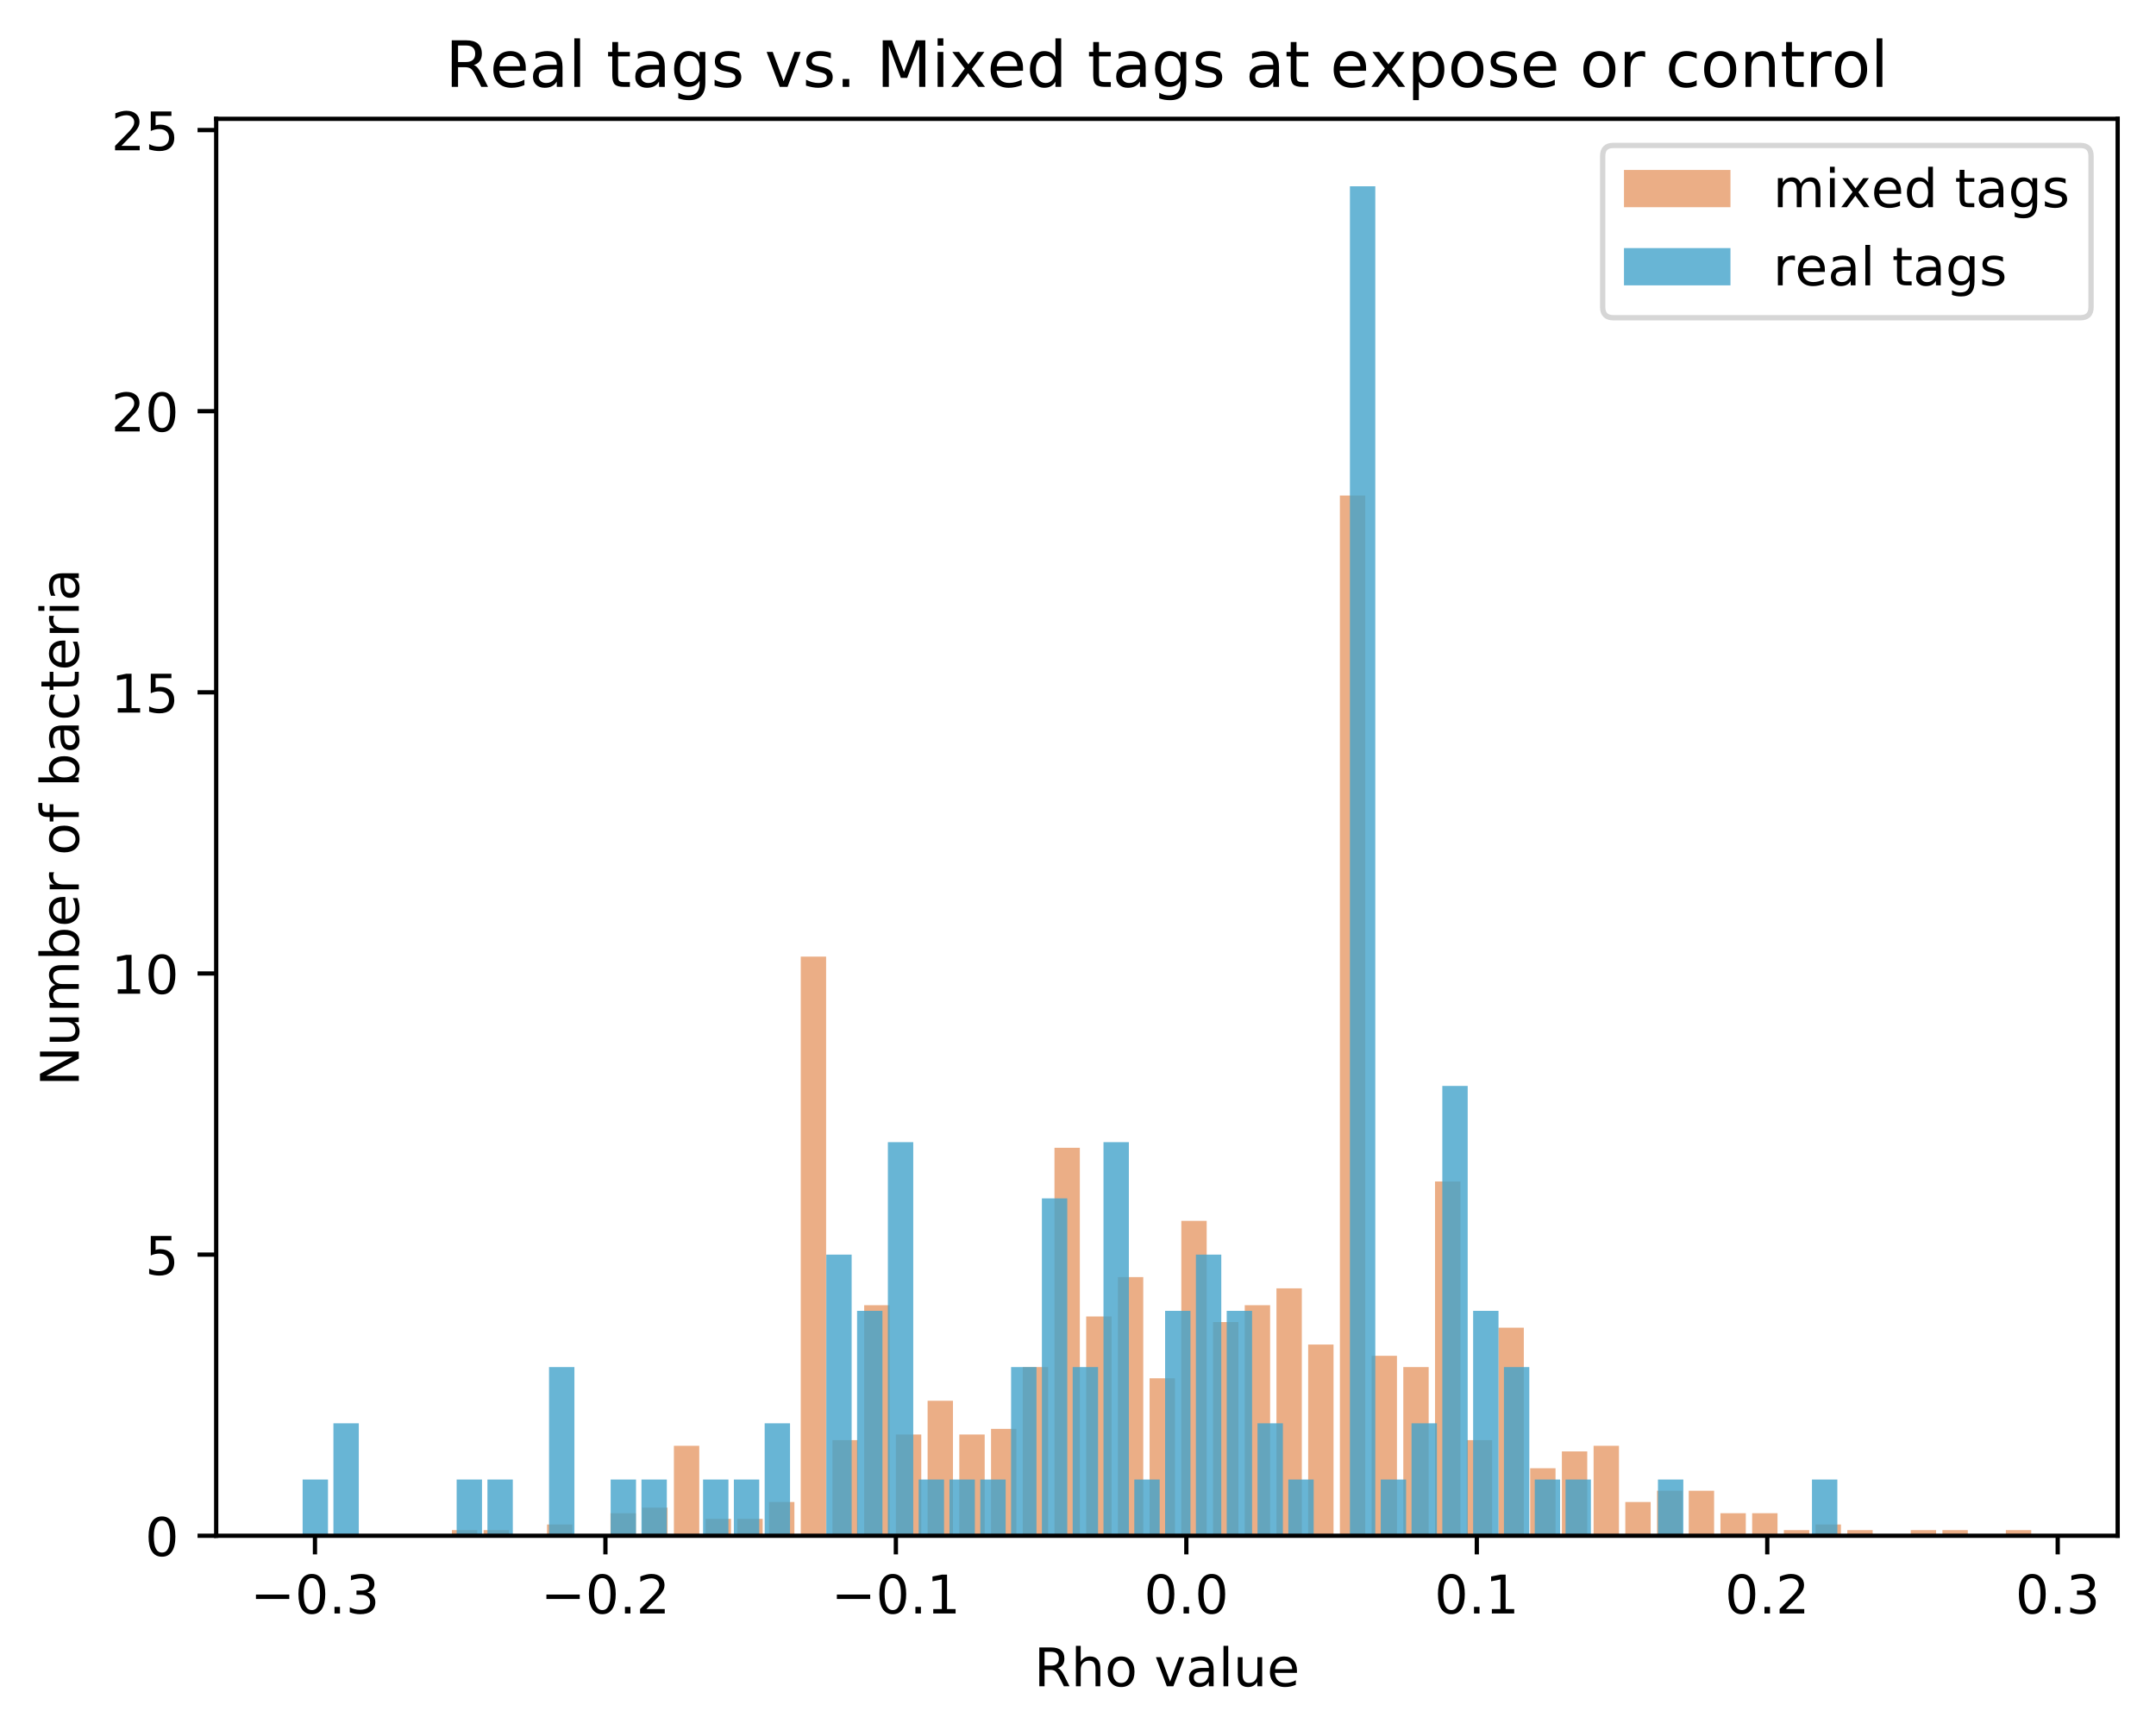 <?xml version="1.0" encoding="utf-8" standalone="no"?>
<!DOCTYPE svg PUBLIC "-//W3C//DTD SVG 1.1//EN"
  "http://www.w3.org/Graphics/SVG/1.1/DTD/svg11.dtd">
<!-- Created with matplotlib (https://matplotlib.org/) -->
<svg height="325.986pt" version="1.1" viewBox="0 0 404.923 325.986" width="404.923pt" xmlns="http://www.w3.org/2000/svg" xmlns:xlink="http://www.w3.org/1999/xlink">
 <defs>
  <style type="text/css">
*{stroke-linecap:butt;stroke-linejoin:round;}
  </style>
 </defs>
 <g id="figure_1">
  <g id="patch_1">
   <path d="M 0 325.986 
L 404.923 325.986 
L 404.923 0 
L 0 0 
z
" style="fill:#ffffff;"/>
  </g>
  <g id="axes_1">
   <g id="patch_2">
    <path d="M 40.603 288.43 
L 397.723 288.43 
L 397.723 22.318 
L 40.603 22.318 
z
" style="fill:#ffffff;"/>
   </g>
   <g id="patch_3">
    <path clip-path="url(#p200836fd31)" d="M 84.873 288.43 
L 89.638 288.43 
L 89.638 287.374 
L 84.873 287.374 
z
" style="fill:#d95f0e;opacity:0.5;"/>
   </g>
   <g id="patch_4">
    <path clip-path="url(#p200836fd31)" d="M 90.829 288.43 
L 95.594 288.43 
L 95.594 287.374 
L 90.829 287.374 
z
" style="fill:#d95f0e;opacity:0.5;"/>
   </g>
   <g id="patch_5">
    <path clip-path="url(#p200836fd31)" d="M 96.785 288.43 
L 101.55 288.43 
L 101.55 288.43 
L 96.785 288.43 
z
" style="fill:#d95f0e;opacity:0.5;"/>
   </g>
   <g id="patch_6">
    <path clip-path="url(#p200836fd31)" d="M 102.741 288.43 
L 107.506 288.43 
L 107.506 286.318 
L 102.741 286.318 
z
" style="fill:#d95f0e;opacity:0.5;"/>
   </g>
   <g id="patch_7">
    <path clip-path="url(#p200836fd31)" d="M 108.698 288.43 
L 113.462 288.43 
L 113.462 288.43 
L 108.698 288.43 
z
" style="fill:#d95f0e;opacity:0.5;"/>
   </g>
   <g id="patch_8">
    <path clip-path="url(#p200836fd31)" d="M 114.654 288.43 
L 119.419 288.43 
L 119.419 284.206 
L 114.654 284.206 
z
" style="fill:#d95f0e;opacity:0.5;"/>
   </g>
   <g id="patch_9">
    <path clip-path="url(#p200836fd31)" d="M 120.61 288.43 
L 125.375 288.43 
L 125.375 283.15 
L 120.61 283.15 
z
" style="fill:#d95f0e;opacity:0.5;"/>
   </g>
   <g id="patch_10">
    <path clip-path="url(#p200836fd31)" d="M 126.566 288.43 
L 131.331 288.43 
L 131.331 271.534 
L 126.566 271.534 
z
" style="fill:#d95f0e;opacity:0.5;"/>
   </g>
   <g id="patch_11">
    <path clip-path="url(#p200836fd31)" d="M 132.522 288.43 
L 137.287 288.43 
L 137.287 285.262 
L 132.522 285.262 
z
" style="fill:#d95f0e;opacity:0.5;"/>
   </g>
   <g id="patch_12">
    <path clip-path="url(#p200836fd31)" d="M 138.478 288.43 
L 143.243 288.43 
L 143.243 285.262 
L 138.478 285.262 
z
" style="fill:#d95f0e;opacity:0.5;"/>
   </g>
   <g id="patch_13">
    <path clip-path="url(#p200836fd31)" d="M 144.435 288.43 
L 149.2 288.43 
L 149.2 282.094 
L 144.435 282.094 
z
" style="fill:#d95f0e;opacity:0.5;"/>
   </g>
   <g id="patch_14">
    <path clip-path="url(#p200836fd31)" d="M 150.391 288.43 
L 155.156 288.43 
L 155.156 179.662 
L 150.391 179.662 
z
" style="fill:#d95f0e;opacity:0.5;"/>
   </g>
   <g id="patch_15">
    <path clip-path="url(#p200836fd31)" d="M 156.347 288.43 
L 161.112 288.43 
L 161.112 270.478 
L 156.347 270.478 
z
" style="fill:#d95f0e;opacity:0.5;"/>
   </g>
   <g id="patch_16">
    <path clip-path="url(#p200836fd31)" d="M 162.303 288.43 
L 167.068 288.43 
L 167.068 245.134 
L 162.303 245.134 
z
" style="fill:#d95f0e;opacity:0.5;"/>
   </g>
   <g id="patch_17">
    <path clip-path="url(#p200836fd31)" d="M 168.259 288.43 
L 173.024 288.43 
L 173.024 269.422 
L 168.259 269.422 
z
" style="fill:#d95f0e;opacity:0.5;"/>
   </g>
   <g id="patch_18">
    <path clip-path="url(#p200836fd31)" d="M 174.215 288.43 
L 178.98 288.43 
L 178.98 263.086 
L 174.215 263.086 
z
" style="fill:#d95f0e;opacity:0.5;"/>
   </g>
   <g id="patch_19">
    <path clip-path="url(#p200836fd31)" d="M 180.172 288.43 
L 184.937 288.43 
L 184.937 269.422 
L 180.172 269.422 
z
" style="fill:#d95f0e;opacity:0.5;"/>
   </g>
   <g id="patch_20">
    <path clip-path="url(#p200836fd31)" d="M 186.128 288.43 
L 190.893 288.43 
L 190.893 268.366 
L 186.128 268.366 
z
" style="fill:#d95f0e;opacity:0.5;"/>
   </g>
   <g id="patch_21">
    <path clip-path="url(#p200836fd31)" d="M 192.084 288.43 
L 196.849 288.43 
L 196.849 256.75 
L 192.084 256.75 
z
" style="fill:#d95f0e;opacity:0.5;"/>
   </g>
   <g id="patch_22">
    <path clip-path="url(#p200836fd31)" d="M 198.04 288.43 
L 202.805 288.43 
L 202.805 215.566 
L 198.04 215.566 
z
" style="fill:#d95f0e;opacity:0.5;"/>
   </g>
   <g id="patch_23">
    <path clip-path="url(#p200836fd31)" d="M 203.996 288.43 
L 208.761 288.43 
L 208.761 247.246 
L 203.996 247.246 
z
" style="fill:#d95f0e;opacity:0.5;"/>
   </g>
   <g id="patch_24">
    <path clip-path="url(#p200836fd31)" d="M 209.953 288.43 
L 214.717 288.43 
L 214.717 239.854 
L 209.953 239.854 
z
" style="fill:#d95f0e;opacity:0.5;"/>
   </g>
   <g id="patch_25">
    <path clip-path="url(#p200836fd31)" d="M 215.909 288.43 
L 220.674 288.43 
L 220.674 258.862 
L 215.909 258.862 
z
" style="fill:#d95f0e;opacity:0.5;"/>
   </g>
   <g id="patch_26">
    <path clip-path="url(#p200836fd31)" d="M 221.865 288.43 
L 226.63 288.43 
L 226.63 229.294 
L 221.865 229.294 
z
" style="fill:#d95f0e;opacity:0.5;"/>
   </g>
   <g id="patch_27">
    <path clip-path="url(#p200836fd31)" d="M 227.821 288.43 
L 232.586 288.43 
L 232.586 248.302 
L 227.821 248.302 
z
" style="fill:#d95f0e;opacity:0.5;"/>
   </g>
   <g id="patch_28">
    <path clip-path="url(#p200836fd31)" d="M 233.777 288.43 
L 238.542 288.43 
L 238.542 245.134 
L 233.777 245.134 
z
" style="fill:#d95f0e;opacity:0.5;"/>
   </g>
   <g id="patch_29">
    <path clip-path="url(#p200836fd31)" d="M 239.733 288.43 
L 244.498 288.43 
L 244.498 241.966 
L 239.733 241.966 
z
" style="fill:#d95f0e;opacity:0.5;"/>
   </g>
   <g id="patch_30">
    <path clip-path="url(#p200836fd31)" d="M 245.69 288.43 
L 250.455 288.43 
L 250.455 252.526 
L 245.69 252.526 
z
" style="fill:#d95f0e;opacity:0.5;"/>
   </g>
   <g id="patch_31">
    <path clip-path="url(#p200836fd31)" d="M 251.646 288.43 
L 256.411 288.43 
L 256.411 93.07 
L 251.646 93.07 
z
" style="fill:#d95f0e;opacity:0.5;"/>
   </g>
   <g id="patch_32">
    <path clip-path="url(#p200836fd31)" d="M 257.602 288.43 
L 262.367 288.43 
L 262.367 254.638 
L 257.602 254.638 
z
" style="fill:#d95f0e;opacity:0.5;"/>
   </g>
   <g id="patch_33">
    <path clip-path="url(#p200836fd31)" d="M 263.558 288.43 
L 268.323 288.43 
L 268.323 256.75 
L 263.558 256.75 
z
" style="fill:#d95f0e;opacity:0.5;"/>
   </g>
   <g id="patch_34">
    <path clip-path="url(#p200836fd31)" d="M 269.514 288.43 
L 274.279 288.43 
L 274.279 221.902 
L 269.514 221.902 
z
" style="fill:#d95f0e;opacity:0.5;"/>
   </g>
   <g id="patch_35">
    <path clip-path="url(#p200836fd31)" d="M 275.47 288.43 
L 280.235 288.43 
L 280.235 270.478 
L 275.47 270.478 
z
" style="fill:#d95f0e;opacity:0.5;"/>
   </g>
   <g id="patch_36">
    <path clip-path="url(#p200836fd31)" d="M 281.427 288.43 
L 286.192 288.43 
L 286.192 249.358 
L 281.427 249.358 
z
" style="fill:#d95f0e;opacity:0.5;"/>
   </g>
   <g id="patch_37">
    <path clip-path="url(#p200836fd31)" d="M 287.383 288.43 
L 292.148 288.43 
L 292.148 275.758 
L 287.383 275.758 
z
" style="fill:#d95f0e;opacity:0.5;"/>
   </g>
   <g id="patch_38">
    <path clip-path="url(#p200836fd31)" d="M 293.339 288.43 
L 298.104 288.43 
L 298.104 272.59 
L 293.339 272.59 
z
" style="fill:#d95f0e;opacity:0.5;"/>
   </g>
   <g id="patch_39">
    <path clip-path="url(#p200836fd31)" d="M 299.295 288.43 
L 304.06 288.43 
L 304.06 271.534 
L 299.295 271.534 
z
" style="fill:#d95f0e;opacity:0.5;"/>
   </g>
   <g id="patch_40">
    <path clip-path="url(#p200836fd31)" d="M 305.251 288.43 
L 310.016 288.43 
L 310.016 282.094 
L 305.251 282.094 
z
" style="fill:#d95f0e;opacity:0.5;"/>
   </g>
   <g id="patch_41">
    <path clip-path="url(#p200836fd31)" d="M 311.208 288.43 
L 315.972 288.43 
L 315.972 279.982 
L 311.208 279.982 
z
" style="fill:#d95f0e;opacity:0.5;"/>
   </g>
   <g id="patch_42">
    <path clip-path="url(#p200836fd31)" d="M 317.164 288.43 
L 321.929 288.43 
L 321.929 279.982 
L 317.164 279.982 
z
" style="fill:#d95f0e;opacity:0.5;"/>
   </g>
   <g id="patch_43">
    <path clip-path="url(#p200836fd31)" d="M 323.12 288.43 
L 327.885 288.43 
L 327.885 284.206 
L 323.12 284.206 
z
" style="fill:#d95f0e;opacity:0.5;"/>
   </g>
   <g id="patch_44">
    <path clip-path="url(#p200836fd31)" d="M 329.076 288.43 
L 333.841 288.43 
L 333.841 284.206 
L 329.076 284.206 
z
" style="fill:#d95f0e;opacity:0.5;"/>
   </g>
   <g id="patch_45">
    <path clip-path="url(#p200836fd31)" d="M 335.032 288.43 
L 339.797 288.43 
L 339.797 287.374 
L 335.032 287.374 
z
" style="fill:#d95f0e;opacity:0.5;"/>
   </g>
   <g id="patch_46">
    <path clip-path="url(#p200836fd31)" d="M 340.988 288.43 
L 345.753 288.43 
L 345.753 286.318 
L 340.988 286.318 
z
" style="fill:#d95f0e;opacity:0.5;"/>
   </g>
   <g id="patch_47">
    <path clip-path="url(#p200836fd31)" d="M 346.945 288.43 
L 351.71 288.43 
L 351.71 287.374 
L 346.945 287.374 
z
" style="fill:#d95f0e;opacity:0.5;"/>
   </g>
   <g id="patch_48">
    <path clip-path="url(#p200836fd31)" d="M 352.901 288.43 
L 357.666 288.43 
L 357.666 288.43 
L 352.901 288.43 
z
" style="fill:#d95f0e;opacity:0.5;"/>
   </g>
   <g id="patch_49">
    <path clip-path="url(#p200836fd31)" d="M 358.857 288.43 
L 363.622 288.43 
L 363.622 287.374 
L 358.857 287.374 
z
" style="fill:#d95f0e;opacity:0.5;"/>
   </g>
   <g id="patch_50">
    <path clip-path="url(#p200836fd31)" d="M 364.813 288.43 
L 369.578 288.43 
L 369.578 287.374 
L 364.813 287.374 
z
" style="fill:#d95f0e;opacity:0.5;"/>
   </g>
   <g id="patch_51">
    <path clip-path="url(#p200836fd31)" d="M 370.769 288.43 
L 375.534 288.43 
L 375.534 288.43 
L 370.769 288.43 
z
" style="fill:#d95f0e;opacity:0.5;"/>
   </g>
   <g id="patch_52">
    <path clip-path="url(#p200836fd31)" d="M 376.725 288.43 
L 381.49 288.43 
L 381.49 287.374 
L 376.725 287.374 
z
" style="fill:#d95f0e;opacity:0.5;"/>
   </g>
   <g id="patch_53">
    <path clip-path="url(#p200836fd31)" d="M 56.836 288.43 
L 61.601 288.43 
L 61.601 277.87 
L 56.836 277.87 
z
" style="fill:#43a2ca;opacity:0.8;"/>
   </g>
   <g id="patch_54">
    <path clip-path="url(#p200836fd31)" d="M 62.621 288.43 
L 67.386 288.43 
L 67.386 267.31 
L 62.621 267.31 
z
" style="fill:#43a2ca;opacity:0.8;"/>
   </g>
   <g id="patch_55">
    <path clip-path="url(#p200836fd31)" d="M 68.406 288.43 
L 73.171 288.43 
L 73.171 288.43 
L 68.406 288.43 
z
" style="fill:#43a2ca;opacity:0.8;"/>
   </g>
   <g id="patch_56">
    <path clip-path="url(#p200836fd31)" d="M 74.191 288.43 
L 78.956 288.43 
L 78.956 288.43 
L 74.191 288.43 
z
" style="fill:#43a2ca;opacity:0.8;"/>
   </g>
   <g id="patch_57">
    <path clip-path="url(#p200836fd31)" d="M 79.977 288.43 
L 84.741 288.43 
L 84.741 288.43 
L 79.977 288.43 
z
" style="fill:#43a2ca;opacity:0.8;"/>
   </g>
   <g id="patch_58">
    <path clip-path="url(#p200836fd31)" d="M 85.762 288.43 
L 90.527 288.43 
L 90.527 277.87 
L 85.762 277.87 
z
" style="fill:#43a2ca;opacity:0.8;"/>
   </g>
   <g id="patch_59">
    <path clip-path="url(#p200836fd31)" d="M 91.547 288.43 
L 96.312 288.43 
L 96.312 277.87 
L 91.547 277.87 
z
" style="fill:#43a2ca;opacity:0.8;"/>
   </g>
   <g id="patch_60">
    <path clip-path="url(#p200836fd31)" d="M 97.332 288.43 
L 102.097 288.43 
L 102.097 288.43 
L 97.332 288.43 
z
" style="fill:#43a2ca;opacity:0.8;"/>
   </g>
   <g id="patch_61">
    <path clip-path="url(#p200836fd31)" d="M 103.117 288.43 
L 107.882 288.43 
L 107.882 256.75 
L 103.117 256.75 
z
" style="fill:#43a2ca;opacity:0.8;"/>
   </g>
   <g id="patch_62">
    <path clip-path="url(#p200836fd31)" d="M 108.902 288.43 
L 113.667 288.43 
L 113.667 288.43 
L 108.902 288.43 
z
" style="fill:#43a2ca;opacity:0.8;"/>
   </g>
   <g id="patch_63">
    <path clip-path="url(#p200836fd31)" d="M 114.688 288.43 
L 119.452 288.43 
L 119.452 277.87 
L 114.688 277.87 
z
" style="fill:#43a2ca;opacity:0.8;"/>
   </g>
   <g id="patch_64">
    <path clip-path="url(#p200836fd31)" d="M 120.473 288.43 
L 125.238 288.43 
L 125.238 277.87 
L 120.473 277.87 
z
" style="fill:#43a2ca;opacity:0.8;"/>
   </g>
   <g id="patch_65">
    <path clip-path="url(#p200836fd31)" d="M 126.258 288.43 
L 131.023 288.43 
L 131.023 288.43 
L 126.258 288.43 
z
" style="fill:#43a2ca;opacity:0.8;"/>
   </g>
   <g id="patch_66">
    <path clip-path="url(#p200836fd31)" d="M 132.043 288.43 
L 136.808 288.43 
L 136.808 277.87 
L 132.043 277.87 
z
" style="fill:#43a2ca;opacity:0.8;"/>
   </g>
   <g id="patch_67">
    <path clip-path="url(#p200836fd31)" d="M 137.828 288.43 
L 142.593 288.43 
L 142.593 277.87 
L 137.828 277.87 
z
" style="fill:#43a2ca;opacity:0.8;"/>
   </g>
   <g id="patch_68">
    <path clip-path="url(#p200836fd31)" d="M 143.613 288.43 
L 148.378 288.43 
L 148.378 267.31 
L 143.613 267.31 
z
" style="fill:#43a2ca;opacity:0.8;"/>
   </g>
   <g id="patch_69">
    <path clip-path="url(#p200836fd31)" d="M 149.399 288.43 
L 154.164 288.43 
L 154.164 288.43 
L 149.399 288.43 
z
" style="fill:#43a2ca;opacity:0.8;"/>
   </g>
   <g id="patch_70">
    <path clip-path="url(#p200836fd31)" d="M 155.184 288.43 
L 159.949 288.43 
L 159.949 235.63 
L 155.184 235.63 
z
" style="fill:#43a2ca;opacity:0.8;"/>
   </g>
   <g id="patch_71">
    <path clip-path="url(#p200836fd31)" d="M 160.969 288.43 
L 165.734 288.43 
L 165.734 246.19 
L 160.969 246.19 
z
" style="fill:#43a2ca;opacity:0.8;"/>
   </g>
   <g id="patch_72">
    <path clip-path="url(#p200836fd31)" d="M 166.754 288.43 
L 171.519 288.43 
L 171.519 214.51 
L 166.754 214.51 
z
" style="fill:#43a2ca;opacity:0.8;"/>
   </g>
   <g id="patch_73">
    <path clip-path="url(#p200836fd31)" d="M 172.539 288.43 
L 177.304 288.43 
L 177.304 277.87 
L 172.539 277.87 
z
" style="fill:#43a2ca;opacity:0.8;"/>
   </g>
   <g id="patch_74">
    <path clip-path="url(#p200836fd31)" d="M 178.324 288.43 
L 183.089 288.43 
L 183.089 277.87 
L 178.324 277.87 
z
" style="fill:#43a2ca;opacity:0.8;"/>
   </g>
   <g id="patch_75">
    <path clip-path="url(#p200836fd31)" d="M 184.11 288.43 
L 188.875 288.43 
L 188.875 277.87 
L 184.11 277.87 
z
" style="fill:#43a2ca;opacity:0.8;"/>
   </g>
   <g id="patch_76">
    <path clip-path="url(#p200836fd31)" d="M 189.895 288.43 
L 194.66 288.43 
L 194.66 256.75 
L 189.895 256.75 
z
" style="fill:#43a2ca;opacity:0.8;"/>
   </g>
   <g id="patch_77">
    <path clip-path="url(#p200836fd31)" d="M 195.68 288.43 
L 200.445 288.43 
L 200.445 225.07 
L 195.68 225.07 
z
" style="fill:#43a2ca;opacity:0.8;"/>
   </g>
   <g id="patch_78">
    <path clip-path="url(#p200836fd31)" d="M 201.465 288.43 
L 206.23 288.43 
L 206.23 256.75 
L 201.465 256.75 
z
" style="fill:#43a2ca;opacity:0.8;"/>
   </g>
   <g id="patch_79">
    <path clip-path="url(#p200836fd31)" d="M 207.25 288.43 
L 212.015 288.43 
L 212.015 214.51 
L 207.25 214.51 
z
" style="fill:#43a2ca;opacity:0.8;"/>
   </g>
   <g id="patch_80">
    <path clip-path="url(#p200836fd31)" d="M 213.035 288.43 
L 217.8 288.43 
L 217.8 277.87 
L 213.035 277.87 
z
" style="fill:#43a2ca;opacity:0.8;"/>
   </g>
   <g id="patch_81">
    <path clip-path="url(#p200836fd31)" d="M 218.821 288.43 
L 223.586 288.43 
L 223.586 246.19 
L 218.821 246.19 
z
" style="fill:#43a2ca;opacity:0.8;"/>
   </g>
   <g id="patch_82">
    <path clip-path="url(#p200836fd31)" d="M 224.606 288.43 
L 229.371 288.43 
L 229.371 235.63 
L 224.606 235.63 
z
" style="fill:#43a2ca;opacity:0.8;"/>
   </g>
   <g id="patch_83">
    <path clip-path="url(#p200836fd31)" d="M 230.391 288.43 
L 235.156 288.43 
L 235.156 246.19 
L 230.391 246.19 
z
" style="fill:#43a2ca;opacity:0.8;"/>
   </g>
   <g id="patch_84">
    <path clip-path="url(#p200836fd31)" d="M 236.176 288.43 
L 240.941 288.43 
L 240.941 267.31 
L 236.176 267.31 
z
" style="fill:#43a2ca;opacity:0.8;"/>
   </g>
   <g id="patch_85">
    <path clip-path="url(#p200836fd31)" d="M 241.961 288.43 
L 246.726 288.43 
L 246.726 277.87 
L 241.961 277.87 
z
" style="fill:#43a2ca;opacity:0.8;"/>
   </g>
   <g id="patch_86">
    <path clip-path="url(#p200836fd31)" d="M 247.746 288.43 
L 252.511 288.43 
L 252.511 288.43 
L 247.746 288.43 
z
" style="fill:#43a2ca;opacity:0.8;"/>
   </g>
   <g id="patch_87">
    <path clip-path="url(#p200836fd31)" d="M 253.532 288.43 
L 258.297 288.43 
L 258.297 34.99 
L 253.532 34.99 
z
" style="fill:#43a2ca;opacity:0.8;"/>
   </g>
   <g id="patch_88">
    <path clip-path="url(#p200836fd31)" d="M 259.317 288.43 
L 264.082 288.43 
L 264.082 277.87 
L 259.317 277.87 
z
" style="fill:#43a2ca;opacity:0.8;"/>
   </g>
   <g id="patch_89">
    <path clip-path="url(#p200836fd31)" d="M 265.102 288.43 
L 269.867 288.43 
L 269.867 267.31 
L 265.102 267.31 
z
" style="fill:#43a2ca;opacity:0.8;"/>
   </g>
   <g id="patch_90">
    <path clip-path="url(#p200836fd31)" d="M 270.887 288.43 
L 275.652 288.43 
L 275.652 203.95 
L 270.887 203.95 
z
" style="fill:#43a2ca;opacity:0.8;"/>
   </g>
   <g id="patch_91">
    <path clip-path="url(#p200836fd31)" d="M 276.672 288.43 
L 281.437 288.43 
L 281.437 246.19 
L 276.672 246.19 
z
" style="fill:#43a2ca;opacity:0.8;"/>
   </g>
   <g id="patch_92">
    <path clip-path="url(#p200836fd31)" d="M 282.457 288.43 
L 287.222 288.43 
L 287.222 256.75 
L 282.457 256.75 
z
" style="fill:#43a2ca;opacity:0.8;"/>
   </g>
   <g id="patch_93">
    <path clip-path="url(#p200836fd31)" d="M 288.243 288.43 
L 293.008 288.43 
L 293.008 277.87 
L 288.243 277.87 
z
" style="fill:#43a2ca;opacity:0.8;"/>
   </g>
   <g id="patch_94">
    <path clip-path="url(#p200836fd31)" d="M 294.028 288.43 
L 298.793 288.43 
L 298.793 277.87 
L 294.028 277.87 
z
" style="fill:#43a2ca;opacity:0.8;"/>
   </g>
   <g id="patch_95">
    <path clip-path="url(#p200836fd31)" d="M 299.813 288.43 
L 304.578 288.43 
L 304.578 288.43 
L 299.813 288.43 
z
" style="fill:#43a2ca;opacity:0.8;"/>
   </g>
   <g id="patch_96">
    <path clip-path="url(#p200836fd31)" d="M 305.598 288.43 
L 310.363 288.43 
L 310.363 288.43 
L 305.598 288.43 
z
" style="fill:#43a2ca;opacity:0.8;"/>
   </g>
   <g id="patch_97">
    <path clip-path="url(#p200836fd31)" d="M 311.383 288.43 
L 316.148 288.43 
L 316.148 277.87 
L 311.383 277.87 
z
" style="fill:#43a2ca;opacity:0.8;"/>
   </g>
   <g id="patch_98">
    <path clip-path="url(#p200836fd31)" d="M 317.168 288.43 
L 321.933 288.43 
L 321.933 288.43 
L 317.168 288.43 
z
" style="fill:#43a2ca;opacity:0.8;"/>
   </g>
   <g id="patch_99">
    <path clip-path="url(#p200836fd31)" d="M 322.954 288.43 
L 327.719 288.43 
L 327.719 288.43 
L 322.954 288.43 
z
" style="fill:#43a2ca;opacity:0.8;"/>
   </g>
   <g id="patch_100">
    <path clip-path="url(#p200836fd31)" d="M 328.739 288.43 
L 333.504 288.43 
L 333.504 288.43 
L 328.739 288.43 
z
" style="fill:#43a2ca;opacity:0.8;"/>
   </g>
   <g id="patch_101">
    <path clip-path="url(#p200836fd31)" d="M 334.524 288.43 
L 339.289 288.43 
L 339.289 288.43 
L 334.524 288.43 
z
" style="fill:#43a2ca;opacity:0.8;"/>
   </g>
   <g id="patch_102">
    <path clip-path="url(#p200836fd31)" d="M 340.309 288.43 
L 345.074 288.43 
L 345.074 277.87 
L 340.309 277.87 
z
" style="fill:#43a2ca;opacity:0.8;"/>
   </g>
   <g id="matplotlib.axis_1">
    <g id="xtick_1">
     <g id="line2d_1">
      <defs>
       <path d="M 0 0 
L 0 3.5 
" id="m24a1cd7cd9" style="stroke:#000000;stroke-width:0.8;"/>
      </defs>
      <g>
       <use style="stroke:#000000;stroke-width:0.8;" x="59.153" xlink:href="#m24a1cd7cd9" y="288.43"/>
      </g>
     </g>
     <g id="text_1">
      <!-- −0.3 -->
      <defs>
       <path d="M 10.594 35.5 
L 73.188 35.5 
L 73.188 27.203 
L 10.594 27.203 
z
" id="DejaVuSans-8722"/>
       <path d="M 31.781 66.406 
Q 24.172 66.406 20.328 58.906 
Q 16.5 51.422 16.5 36.375 
Q 16.5 21.391 20.328 13.891 
Q 24.172 6.391 31.781 6.391 
Q 39.453 6.391 43.281 13.891 
Q 47.125 21.391 47.125 36.375 
Q 47.125 51.422 43.281 58.906 
Q 39.453 66.406 31.781 66.406 
z
M 31.781 74.219 
Q 44.047 74.219 50.516 64.516 
Q 56.984 54.828 56.984 36.375 
Q 56.984 17.969 50.516 8.266 
Q 44.047 -1.422 31.781 -1.422 
Q 19.531 -1.422 13.062 8.266 
Q 6.594 17.969 6.594 36.375 
Q 6.594 54.828 13.062 64.516 
Q 19.531 74.219 31.781 74.219 
z
" id="DejaVuSans-48"/>
       <path d="M 10.688 12.406 
L 21 12.406 
L 21 0 
L 10.688 0 
z
" id="DejaVuSans-46"/>
       <path d="M 40.578 39.312 
Q 47.656 37.797 51.625 33 
Q 55.609 28.219 55.609 21.188 
Q 55.609 10.406 48.188 4.484 
Q 40.766 -1.422 27.094 -1.422 
Q 22.516 -1.422 17.656 -0.516 
Q 12.797 0.391 7.625 2.203 
L 7.625 11.719 
Q 11.719 9.328 16.594 8.109 
Q 21.484 6.891 26.812 6.891 
Q 36.078 6.891 40.938 10.547 
Q 45.797 14.203 45.797 21.188 
Q 45.797 27.641 41.281 31.266 
Q 36.766 34.906 28.719 34.906 
L 20.219 34.906 
L 20.219 43.016 
L 29.109 43.016 
Q 36.375 43.016 40.234 45.922 
Q 44.094 48.828 44.094 54.297 
Q 44.094 59.906 40.109 62.906 
Q 36.141 65.922 28.719 65.922 
Q 24.656 65.922 20.016 65.031 
Q 15.375 64.156 9.812 62.312 
L 9.812 71.094 
Q 15.438 72.656 20.344 73.438 
Q 25.25 74.219 29.594 74.219 
Q 40.828 74.219 47.359 69.109 
Q 53.906 64.016 53.906 55.328 
Q 53.906 49.266 50.438 45.094 
Q 46.969 40.922 40.578 39.312 
z
" id="DejaVuSans-51"/>
      </defs>
      <g transform="translate(47.011 303.029)scale(0.1 -0.1)">
       <use xlink:href="#DejaVuSans-8722"/>
       <use x="83.789" xlink:href="#DejaVuSans-48"/>
       <use x="147.412" xlink:href="#DejaVuSans-46"/>
       <use x="179.199" xlink:href="#DejaVuSans-51"/>
      </g>
     </g>
    </g>
    <g id="xtick_2">
     <g id="line2d_2">
      <g>
       <use style="stroke:#000000;stroke-width:0.8;" x="113.704" xlink:href="#m24a1cd7cd9" y="288.43"/>
      </g>
     </g>
     <g id="text_2">
      <!-- −0.2 -->
      <defs>
       <path d="M 19.188 8.297 
L 53.609 8.297 
L 53.609 0 
L 7.328 0 
L 7.328 8.297 
Q 12.938 14.109 22.625 23.891 
Q 32.328 33.688 34.812 36.531 
Q 39.547 41.844 41.422 45.531 
Q 43.312 49.219 43.312 52.781 
Q 43.312 58.594 39.234 62.25 
Q 35.156 65.922 28.609 65.922 
Q 23.969 65.922 18.812 64.312 
Q 13.672 62.703 7.812 59.422 
L 7.812 69.391 
Q 13.766 71.781 18.938 73 
Q 24.125 74.219 28.422 74.219 
Q 39.75 74.219 46.484 68.547 
Q 53.219 62.891 53.219 53.422 
Q 53.219 48.922 51.531 44.891 
Q 49.859 40.875 45.406 35.406 
Q 44.188 33.984 37.641 27.219 
Q 31.109 20.453 19.188 8.297 
z
" id="DejaVuSans-50"/>
      </defs>
      <g transform="translate(101.563 303.029)scale(0.1 -0.1)">
       <use xlink:href="#DejaVuSans-8722"/>
       <use x="83.789" xlink:href="#DejaVuSans-48"/>
       <use x="147.412" xlink:href="#DejaVuSans-46"/>
       <use x="179.199" xlink:href="#DejaVuSans-50"/>
      </g>
     </g>
    </g>
    <g id="xtick_3">
     <g id="line2d_3">
      <g>
       <use style="stroke:#000000;stroke-width:0.8;" x="168.256" xlink:href="#m24a1cd7cd9" y="288.43"/>
      </g>
     </g>
     <g id="text_3">
      <!-- −0.1 -->
      <defs>
       <path d="M 12.406 8.297 
L 28.516 8.297 
L 28.516 63.922 
L 10.984 60.406 
L 10.984 69.391 
L 28.422 72.906 
L 38.281 72.906 
L 38.281 8.297 
L 54.391 8.297 
L 54.391 0 
L 12.406 0 
z
" id="DejaVuSans-49"/>
      </defs>
      <g transform="translate(156.115 303.029)scale(0.1 -0.1)">
       <use xlink:href="#DejaVuSans-8722"/>
       <use x="83.789" xlink:href="#DejaVuSans-48"/>
       <use x="147.412" xlink:href="#DejaVuSans-46"/>
       <use x="179.199" xlink:href="#DejaVuSans-49"/>
      </g>
     </g>
    </g>
    <g id="xtick_4">
     <g id="line2d_4">
      <g>
       <use style="stroke:#000000;stroke-width:0.8;" x="222.808" xlink:href="#m24a1cd7cd9" y="288.43"/>
      </g>
     </g>
     <g id="text_4">
      <!-- 0.0 -->
      <g transform="translate(214.856 303.029)scale(0.1 -0.1)">
       <use xlink:href="#DejaVuSans-48"/>
       <use x="63.623" xlink:href="#DejaVuSans-46"/>
       <use x="95.41" xlink:href="#DejaVuSans-48"/>
      </g>
     </g>
    </g>
    <g id="xtick_5">
     <g id="line2d_5">
      <g>
       <use style="stroke:#000000;stroke-width:0.8;" x="277.36" xlink:href="#m24a1cd7cd9" y="288.43"/>
      </g>
     </g>
     <g id="text_5">
      <!-- 0.1 -->
      <g transform="translate(269.408 303.029)scale(0.1 -0.1)">
       <use xlink:href="#DejaVuSans-48"/>
       <use x="63.623" xlink:href="#DejaVuSans-46"/>
       <use x="95.41" xlink:href="#DejaVuSans-49"/>
      </g>
     </g>
    </g>
    <g id="xtick_6">
     <g id="line2d_6">
      <g>
       <use style="stroke:#000000;stroke-width:0.8;" x="331.912" xlink:href="#m24a1cd7cd9" y="288.43"/>
      </g>
     </g>
     <g id="text_6">
      <!-- 0.2 -->
      <g transform="translate(323.96 303.029)scale(0.1 -0.1)">
       <use xlink:href="#DejaVuSans-48"/>
       <use x="63.623" xlink:href="#DejaVuSans-46"/>
       <use x="95.41" xlink:href="#DejaVuSans-50"/>
      </g>
     </g>
    </g>
    <g id="xtick_7">
     <g id="line2d_7">
      <g>
       <use style="stroke:#000000;stroke-width:0.8;" x="386.463" xlink:href="#m24a1cd7cd9" y="288.43"/>
      </g>
     </g>
     <g id="text_7">
      <!-- 0.3 -->
      <g transform="translate(378.512 303.029)scale(0.1 -0.1)">
       <use xlink:href="#DejaVuSans-48"/>
       <use x="63.623" xlink:href="#DejaVuSans-46"/>
       <use x="95.41" xlink:href="#DejaVuSans-51"/>
      </g>
     </g>
    </g>
    <g id="text_8">
     <!-- Rho value -->
     <defs>
      <path d="M 44.391 34.188 
Q 47.562 33.109 50.562 29.594 
Q 53.562 26.078 56.594 19.922 
L 66.609 0 
L 56 0 
L 46.688 18.703 
Q 43.062 26.031 39.672 28.422 
Q 36.281 30.812 30.422 30.812 
L 19.672 30.812 
L 19.672 0 
L 9.812 0 
L 9.812 72.906 
L 32.078 72.906 
Q 44.578 72.906 50.734 67.672 
Q 56.891 62.453 56.891 51.906 
Q 56.891 45.016 53.688 40.469 
Q 50.484 35.938 44.391 34.188 
z
M 19.672 64.797 
L 19.672 38.922 
L 32.078 38.922 
Q 39.203 38.922 42.844 42.219 
Q 46.484 45.516 46.484 51.906 
Q 46.484 58.297 42.844 61.547 
Q 39.203 64.797 32.078 64.797 
z
" id="DejaVuSans-82"/>
      <path d="M 54.891 33.016 
L 54.891 0 
L 45.906 0 
L 45.906 32.719 
Q 45.906 40.484 42.875 44.328 
Q 39.844 48.188 33.797 48.188 
Q 26.516 48.188 22.312 43.547 
Q 18.109 38.922 18.109 30.906 
L 18.109 0 
L 9.078 0 
L 9.078 75.984 
L 18.109 75.984 
L 18.109 46.188 
Q 21.344 51.125 25.703 53.562 
Q 30.078 56 35.797 56 
Q 45.219 56 50.047 50.172 
Q 54.891 44.344 54.891 33.016 
z
" id="DejaVuSans-104"/>
      <path d="M 30.609 48.391 
Q 23.391 48.391 19.188 42.75 
Q 14.984 37.109 14.984 27.297 
Q 14.984 17.484 19.156 11.844 
Q 23.344 6.203 30.609 6.203 
Q 37.797 6.203 41.984 11.859 
Q 46.188 17.531 46.188 27.297 
Q 46.188 37.016 41.984 42.703 
Q 37.797 48.391 30.609 48.391 
z
M 30.609 56 
Q 42.328 56 49.016 48.375 
Q 55.719 40.766 55.719 27.297 
Q 55.719 13.875 49.016 6.219 
Q 42.328 -1.422 30.609 -1.422 
Q 18.844 -1.422 12.172 6.219 
Q 5.516 13.875 5.516 27.297 
Q 5.516 40.766 12.172 48.375 
Q 18.844 56 30.609 56 
z
" id="DejaVuSans-111"/>
      <path id="DejaVuSans-32"/>
      <path d="M 2.984 54.688 
L 12.5 54.688 
L 29.594 8.797 
L 46.688 54.688 
L 56.203 54.688 
L 35.688 0 
L 23.484 0 
z
" id="DejaVuSans-118"/>
      <path d="M 34.281 27.484 
Q 23.391 27.484 19.188 25 
Q 14.984 22.516 14.984 16.5 
Q 14.984 11.719 18.141 8.906 
Q 21.297 6.109 26.703 6.109 
Q 34.188 6.109 38.703 11.406 
Q 43.219 16.703 43.219 25.484 
L 43.219 27.484 
z
M 52.203 31.203 
L 52.203 0 
L 43.219 0 
L 43.219 8.297 
Q 40.141 3.328 35.547 0.953 
Q 30.953 -1.422 24.312 -1.422 
Q 15.922 -1.422 10.953 3.297 
Q 6 8.016 6 15.922 
Q 6 25.141 12.172 29.828 
Q 18.359 34.516 30.609 34.516 
L 43.219 34.516 
L 43.219 35.406 
Q 43.219 41.609 39.141 45 
Q 35.062 48.391 27.688 48.391 
Q 23 48.391 18.547 47.266 
Q 14.109 46.141 10.016 43.891 
L 10.016 52.203 
Q 14.938 54.109 19.578 55.047 
Q 24.219 56 28.609 56 
Q 40.484 56 46.344 49.844 
Q 52.203 43.703 52.203 31.203 
z
" id="DejaVuSans-97"/>
      <path d="M 9.422 75.984 
L 18.406 75.984 
L 18.406 0 
L 9.422 0 
z
" id="DejaVuSans-108"/>
      <path d="M 8.5 21.578 
L 8.5 54.688 
L 17.484 54.688 
L 17.484 21.922 
Q 17.484 14.156 20.5 10.266 
Q 23.531 6.391 29.594 6.391 
Q 36.859 6.391 41.078 11.031 
Q 45.312 15.672 45.312 23.688 
L 45.312 54.688 
L 54.297 54.688 
L 54.297 0 
L 45.312 0 
L 45.312 8.406 
Q 42.047 3.422 37.719 1 
Q 33.406 -1.422 27.688 -1.422 
Q 18.266 -1.422 13.375 4.438 
Q 8.5 10.297 8.5 21.578 
z
M 31.109 56 
z
" id="DejaVuSans-117"/>
      <path d="M 56.203 29.594 
L 56.203 25.203 
L 14.891 25.203 
Q 15.484 15.922 20.484 11.062 
Q 25.484 6.203 34.422 6.203 
Q 39.594 6.203 44.453 7.469 
Q 49.312 8.734 54.109 11.281 
L 54.109 2.781 
Q 49.266 0.734 44.188 -0.344 
Q 39.109 -1.422 33.891 -1.422 
Q 20.797 -1.422 13.156 6.188 
Q 5.516 13.812 5.516 26.812 
Q 5.516 40.234 12.766 48.109 
Q 20.016 56 32.328 56 
Q 43.359 56 49.781 48.891 
Q 56.203 41.797 56.203 29.594 
z
M 47.219 32.234 
Q 47.125 39.594 43.094 43.984 
Q 39.062 48.391 32.422 48.391 
Q 24.906 48.391 20.391 44.141 
Q 15.875 39.891 15.188 32.172 
z
" id="DejaVuSans-101"/>
     </defs>
     <g transform="translate(194.214 316.707)scale(0.1 -0.1)">
      <use xlink:href="#DejaVuSans-82"/>
      <use x="69.482" xlink:href="#DejaVuSans-104"/>
      <use x="132.861" xlink:href="#DejaVuSans-111"/>
      <use x="194.043" xlink:href="#DejaVuSans-32"/>
      <use x="225.83" xlink:href="#DejaVuSans-118"/>
      <use x="285.01" xlink:href="#DejaVuSans-97"/>
      <use x="346.289" xlink:href="#DejaVuSans-108"/>
      <use x="374.072" xlink:href="#DejaVuSans-117"/>
      <use x="437.451" xlink:href="#DejaVuSans-101"/>
     </g>
    </g>
   </g>
   <g id="matplotlib.axis_2">
    <g id="ytick_1">
     <g id="line2d_8">
      <defs>
       <path d="M 0 0 
L -3.5 0 
" id="m5f67ac5330" style="stroke:#000000;stroke-width:0.8;"/>
      </defs>
      <g>
       <use style="stroke:#000000;stroke-width:0.8;" x="40.603" xlink:href="#m5f67ac5330" y="288.43"/>
      </g>
     </g>
     <g id="text_9">
      <!-- 0 -->
      <g transform="translate(27.241 292.229)scale(0.1 -0.1)">
       <use xlink:href="#DejaVuSans-48"/>
      </g>
     </g>
    </g>
    <g id="ytick_2">
     <g id="line2d_9">
      <g>
       <use style="stroke:#000000;stroke-width:0.8;" x="40.603" xlink:href="#m5f67ac5330" y="235.63"/>
      </g>
     </g>
     <g id="text_10">
      <!-- 5 -->
      <defs>
       <path d="M 10.797 72.906 
L 49.516 72.906 
L 49.516 64.594 
L 19.828 64.594 
L 19.828 46.734 
Q 21.969 47.469 24.109 47.828 
Q 26.266 48.188 28.422 48.188 
Q 40.625 48.188 47.75 41.5 
Q 54.891 34.812 54.891 23.391 
Q 54.891 11.625 47.562 5.094 
Q 40.234 -1.422 26.906 -1.422 
Q 22.312 -1.422 17.547 -0.641 
Q 12.797 0.141 7.719 1.703 
L 7.719 11.625 
Q 12.109 9.234 16.797 8.062 
Q 21.484 6.891 26.703 6.891 
Q 35.156 6.891 40.078 11.328 
Q 45.016 15.766 45.016 23.391 
Q 45.016 31 40.078 35.438 
Q 35.156 39.891 26.703 39.891 
Q 22.75 39.891 18.812 39.016 
Q 14.891 38.141 10.797 36.281 
z
" id="DejaVuSans-53"/>
      </defs>
      <g transform="translate(27.241 239.429)scale(0.1 -0.1)">
       <use xlink:href="#DejaVuSans-53"/>
      </g>
     </g>
    </g>
    <g id="ytick_3">
     <g id="line2d_10">
      <g>
       <use style="stroke:#000000;stroke-width:0.8;" x="40.603" xlink:href="#m5f67ac5330" y="182.83"/>
      </g>
     </g>
     <g id="text_11">
      <!-- 10 -->
      <g transform="translate(20.878 186.629)scale(0.1 -0.1)">
       <use xlink:href="#DejaVuSans-49"/>
       <use x="63.623" xlink:href="#DejaVuSans-48"/>
      </g>
     </g>
    </g>
    <g id="ytick_4">
     <g id="line2d_11">
      <g>
       <use style="stroke:#000000;stroke-width:0.8;" x="40.603" xlink:href="#m5f67ac5330" y="130.03"/>
      </g>
     </g>
     <g id="text_12">
      <!-- 15 -->
      <g transform="translate(20.878 133.829)scale(0.1 -0.1)">
       <use xlink:href="#DejaVuSans-49"/>
       <use x="63.623" xlink:href="#DejaVuSans-53"/>
      </g>
     </g>
    </g>
    <g id="ytick_5">
     <g id="line2d_12">
      <g>
       <use style="stroke:#000000;stroke-width:0.8;" x="40.603" xlink:href="#m5f67ac5330" y="77.23"/>
      </g>
     </g>
     <g id="text_13">
      <!-- 20 -->
      <g transform="translate(20.878 81.029)scale(0.1 -0.1)">
       <use xlink:href="#DejaVuSans-50"/>
       <use x="63.623" xlink:href="#DejaVuSans-48"/>
      </g>
     </g>
    </g>
    <g id="ytick_6">
     <g id="line2d_13">
      <g>
       <use style="stroke:#000000;stroke-width:0.8;" x="40.603" xlink:href="#m5f67ac5330" y="24.43"/>
      </g>
     </g>
     <g id="text_14">
      <!-- 25 -->
      <g transform="translate(20.878 28.229)scale(0.1 -0.1)">
       <use xlink:href="#DejaVuSans-50"/>
       <use x="63.623" xlink:href="#DejaVuSans-53"/>
      </g>
     </g>
    </g>
    <g id="text_15">
     <!-- Number of bacteria -->
     <defs>
      <path d="M 9.812 72.906 
L 23.094 72.906 
L 55.422 11.922 
L 55.422 72.906 
L 64.984 72.906 
L 64.984 0 
L 51.703 0 
L 19.391 60.984 
L 19.391 0 
L 9.812 0 
z
" id="DejaVuSans-78"/>
      <path d="M 52 44.188 
Q 55.375 50.25 60.062 53.125 
Q 64.75 56 71.094 56 
Q 79.641 56 84.281 50.016 
Q 88.922 44.047 88.922 33.016 
L 88.922 0 
L 79.891 0 
L 79.891 32.719 
Q 79.891 40.578 77.094 44.375 
Q 74.312 48.188 68.609 48.188 
Q 61.625 48.188 57.562 43.547 
Q 53.516 38.922 53.516 30.906 
L 53.516 0 
L 44.484 0 
L 44.484 32.719 
Q 44.484 40.625 41.703 44.406 
Q 38.922 48.188 33.109 48.188 
Q 26.219 48.188 22.156 43.531 
Q 18.109 38.875 18.109 30.906 
L 18.109 0 
L 9.078 0 
L 9.078 54.688 
L 18.109 54.688 
L 18.109 46.188 
Q 21.188 51.219 25.484 53.609 
Q 29.781 56 35.688 56 
Q 41.656 56 45.828 52.969 
Q 50 49.953 52 44.188 
z
" id="DejaVuSans-109"/>
      <path d="M 48.688 27.297 
Q 48.688 37.203 44.609 42.844 
Q 40.531 48.484 33.406 48.484 
Q 26.266 48.484 22.188 42.844 
Q 18.109 37.203 18.109 27.297 
Q 18.109 17.391 22.188 11.75 
Q 26.266 6.109 33.406 6.109 
Q 40.531 6.109 44.609 11.75 
Q 48.688 17.391 48.688 27.297 
z
M 18.109 46.391 
Q 20.953 51.266 25.266 53.625 
Q 29.594 56 35.594 56 
Q 45.562 56 51.781 48.094 
Q 58.016 40.188 58.016 27.297 
Q 58.016 14.406 51.781 6.484 
Q 45.562 -1.422 35.594 -1.422 
Q 29.594 -1.422 25.266 0.953 
Q 20.953 3.328 18.109 8.203 
L 18.109 0 
L 9.078 0 
L 9.078 75.984 
L 18.109 75.984 
z
" id="DejaVuSans-98"/>
      <path d="M 41.109 46.297 
Q 39.594 47.172 37.812 47.578 
Q 36.031 48 33.891 48 
Q 26.266 48 22.188 43.047 
Q 18.109 38.094 18.109 28.812 
L 18.109 0 
L 9.078 0 
L 9.078 54.688 
L 18.109 54.688 
L 18.109 46.188 
Q 20.953 51.172 25.484 53.578 
Q 30.031 56 36.531 56 
Q 37.453 56 38.578 55.875 
Q 39.703 55.766 41.062 55.516 
z
" id="DejaVuSans-114"/>
      <path d="M 37.109 75.984 
L 37.109 68.5 
L 28.516 68.5 
Q 23.688 68.5 21.797 66.547 
Q 19.922 64.594 19.922 59.516 
L 19.922 54.688 
L 34.719 54.688 
L 34.719 47.703 
L 19.922 47.703 
L 19.922 0 
L 10.891 0 
L 10.891 47.703 
L 2.297 47.703 
L 2.297 54.688 
L 10.891 54.688 
L 10.891 58.5 
Q 10.891 67.625 15.141 71.797 
Q 19.391 75.984 28.609 75.984 
z
" id="DejaVuSans-102"/>
      <path d="M 48.781 52.594 
L 48.781 44.188 
Q 44.969 46.297 41.141 47.344 
Q 37.312 48.391 33.406 48.391 
Q 24.656 48.391 19.812 42.844 
Q 14.984 37.312 14.984 27.297 
Q 14.984 17.281 19.812 11.734 
Q 24.656 6.203 33.406 6.203 
Q 37.312 6.203 41.141 7.25 
Q 44.969 8.297 48.781 10.406 
L 48.781 2.094 
Q 45.016 0.344 40.984 -0.531 
Q 36.969 -1.422 32.422 -1.422 
Q 20.062 -1.422 12.781 6.344 
Q 5.516 14.109 5.516 27.297 
Q 5.516 40.672 12.859 48.328 
Q 20.219 56 33.016 56 
Q 37.156 56 41.109 55.141 
Q 45.062 54.297 48.781 52.594 
z
" id="DejaVuSans-99"/>
      <path d="M 18.312 70.219 
L 18.312 54.688 
L 36.812 54.688 
L 36.812 47.703 
L 18.312 47.703 
L 18.312 18.016 
Q 18.312 11.328 20.141 9.422 
Q 21.969 7.516 27.594 7.516 
L 36.812 7.516 
L 36.812 0 
L 27.594 0 
Q 17.188 0 13.234 3.875 
Q 9.281 7.766 9.281 18.016 
L 9.281 47.703 
L 2.688 47.703 
L 2.688 54.688 
L 9.281 54.688 
L 9.281 70.219 
z
" id="DejaVuSans-116"/>
      <path d="M 9.422 54.688 
L 18.406 54.688 
L 18.406 0 
L 9.422 0 
z
M 9.422 75.984 
L 18.406 75.984 
L 18.406 64.594 
L 9.422 64.594 
z
" id="DejaVuSans-105"/>
     </defs>
     <g transform="translate(14.798 203.991)rotate(-90)scale(0.1 -0.1)">
      <use xlink:href="#DejaVuSans-78"/>
      <use x="74.805" xlink:href="#DejaVuSans-117"/>
      <use x="138.184" xlink:href="#DejaVuSans-109"/>
      <use x="235.596" xlink:href="#DejaVuSans-98"/>
      <use x="299.072" xlink:href="#DejaVuSans-101"/>
      <use x="360.596" xlink:href="#DejaVuSans-114"/>
      <use x="401.709" xlink:href="#DejaVuSans-32"/>
      <use x="433.496" xlink:href="#DejaVuSans-111"/>
      <use x="494.678" xlink:href="#DejaVuSans-102"/>
      <use x="529.883" xlink:href="#DejaVuSans-32"/>
      <use x="561.67" xlink:href="#DejaVuSans-98"/>
      <use x="625.146" xlink:href="#DejaVuSans-97"/>
      <use x="686.426" xlink:href="#DejaVuSans-99"/>
      <use x="741.406" xlink:href="#DejaVuSans-116"/>
      <use x="780.615" xlink:href="#DejaVuSans-101"/>
      <use x="842.139" xlink:href="#DejaVuSans-114"/>
      <use x="883.252" xlink:href="#DejaVuSans-105"/>
      <use x="911.035" xlink:href="#DejaVuSans-97"/>
     </g>
    </g>
   </g>
   <g id="patch_103">
    <path d="M 40.603 288.43 
L 40.603 22.318 
" style="fill:none;stroke:#000000;stroke-linecap:square;stroke-linejoin:miter;stroke-width:0.8;"/>
   </g>
   <g id="patch_104">
    <path d="M 397.723 288.43 
L 397.723 22.318 
" style="fill:none;stroke:#000000;stroke-linecap:square;stroke-linejoin:miter;stroke-width:0.8;"/>
   </g>
   <g id="patch_105">
    <path d="M 40.603 288.43 
L 397.723 288.43 
" style="fill:none;stroke:#000000;stroke-linecap:square;stroke-linejoin:miter;stroke-width:0.8;"/>
   </g>
   <g id="patch_106">
    <path d="M 40.603 22.318 
L 397.723 22.318 
" style="fill:none;stroke:#000000;stroke-linecap:square;stroke-linejoin:miter;stroke-width:0.8;"/>
   </g>
   <g id="text_16">
    <!-- Real tags vs. Mixed tags at expose or control -->
    <defs>
     <path d="M 45.406 27.984 
Q 45.406 37.75 41.375 43.109 
Q 37.359 48.484 30.078 48.484 
Q 22.859 48.484 18.828 43.109 
Q 14.797 37.75 14.797 27.984 
Q 14.797 18.266 18.828 12.891 
Q 22.859 7.516 30.078 7.516 
Q 37.359 7.516 41.375 12.891 
Q 45.406 18.266 45.406 27.984 
z
M 54.391 6.781 
Q 54.391 -7.172 48.188 -13.984 
Q 42 -20.797 29.203 -20.797 
Q 24.469 -20.797 20.266 -20.094 
Q 16.062 -19.391 12.109 -17.922 
L 12.109 -9.188 
Q 16.062 -11.328 19.922 -12.344 
Q 23.781 -13.375 27.781 -13.375 
Q 36.625 -13.375 41.016 -8.766 
Q 45.406 -4.156 45.406 5.172 
L 45.406 9.625 
Q 42.625 4.781 38.281 2.391 
Q 33.938 0 27.875 0 
Q 17.828 0 11.672 7.656 
Q 5.516 15.328 5.516 27.984 
Q 5.516 40.672 11.672 48.328 
Q 17.828 56 27.875 56 
Q 33.938 56 38.281 53.609 
Q 42.625 51.219 45.406 46.391 
L 45.406 54.688 
L 54.391 54.688 
z
" id="DejaVuSans-103"/>
     <path d="M 44.281 53.078 
L 44.281 44.578 
Q 40.484 46.531 36.375 47.5 
Q 32.281 48.484 27.875 48.484 
Q 21.188 48.484 17.844 46.438 
Q 14.5 44.391 14.5 40.281 
Q 14.5 37.156 16.891 35.375 
Q 19.281 33.594 26.516 31.984 
L 29.594 31.297 
Q 39.156 29.25 43.188 25.516 
Q 47.219 21.781 47.219 15.094 
Q 47.219 7.469 41.188 3.016 
Q 35.156 -1.422 24.609 -1.422 
Q 20.219 -1.422 15.453 -0.562 
Q 10.688 0.297 5.422 2 
L 5.422 11.281 
Q 10.406 8.688 15.234 7.391 
Q 20.062 6.109 24.812 6.109 
Q 31.156 6.109 34.562 8.281 
Q 37.984 10.453 37.984 14.406 
Q 37.984 18.062 35.516 20.016 
Q 33.062 21.969 24.703 23.781 
L 21.578 24.516 
Q 13.234 26.266 9.516 29.906 
Q 5.812 33.547 5.812 39.891 
Q 5.812 47.609 11.281 51.797 
Q 16.75 56 26.812 56 
Q 31.781 56 36.172 55.266 
Q 40.578 54.547 44.281 53.078 
z
" id="DejaVuSans-115"/>
     <path d="M 9.812 72.906 
L 24.516 72.906 
L 43.109 23.297 
L 61.812 72.906 
L 76.516 72.906 
L 76.516 0 
L 66.891 0 
L 66.891 64.016 
L 48.094 14.016 
L 38.188 14.016 
L 19.391 64.016 
L 19.391 0 
L 9.812 0 
z
" id="DejaVuSans-77"/>
     <path d="M 54.891 54.688 
L 35.109 28.078 
L 55.906 0 
L 45.312 0 
L 29.391 21.484 
L 13.484 0 
L 2.875 0 
L 24.125 28.609 
L 4.688 54.688 
L 15.281 54.688 
L 29.781 35.203 
L 44.281 54.688 
z
" id="DejaVuSans-120"/>
     <path d="M 45.406 46.391 
L 45.406 75.984 
L 54.391 75.984 
L 54.391 0 
L 45.406 0 
L 45.406 8.203 
Q 42.578 3.328 38.25 0.953 
Q 33.938 -1.422 27.875 -1.422 
Q 17.969 -1.422 11.734 6.484 
Q 5.516 14.406 5.516 27.297 
Q 5.516 40.188 11.734 48.094 
Q 17.969 56 27.875 56 
Q 33.938 56 38.25 53.625 
Q 42.578 51.266 45.406 46.391 
z
M 14.797 27.297 
Q 14.797 17.391 18.875 11.75 
Q 22.953 6.109 30.078 6.109 
Q 37.203 6.109 41.297 11.75 
Q 45.406 17.391 45.406 27.297 
Q 45.406 37.203 41.297 42.844 
Q 37.203 48.484 30.078 48.484 
Q 22.953 48.484 18.875 42.844 
Q 14.797 37.203 14.797 27.297 
z
" id="DejaVuSans-100"/>
     <path d="M 18.109 8.203 
L 18.109 -20.797 
L 9.078 -20.797 
L 9.078 54.688 
L 18.109 54.688 
L 18.109 46.391 
Q 20.953 51.266 25.266 53.625 
Q 29.594 56 35.594 56 
Q 45.562 56 51.781 48.094 
Q 58.016 40.188 58.016 27.297 
Q 58.016 14.406 51.781 6.484 
Q 45.562 -1.422 35.594 -1.422 
Q 29.594 -1.422 25.266 0.953 
Q 20.953 3.328 18.109 8.203 
z
M 48.688 27.297 
Q 48.688 37.203 44.609 42.844 
Q 40.531 48.484 33.406 48.484 
Q 26.266 48.484 22.188 42.844 
Q 18.109 37.203 18.109 27.297 
Q 18.109 17.391 22.188 11.75 
Q 26.266 6.109 33.406 6.109 
Q 40.531 6.109 44.609 11.75 
Q 48.688 17.391 48.688 27.297 
z
" id="DejaVuSans-112"/>
     <path d="M 54.891 33.016 
L 54.891 0 
L 45.906 0 
L 45.906 32.719 
Q 45.906 40.484 42.875 44.328 
Q 39.844 48.188 33.797 48.188 
Q 26.516 48.188 22.312 43.547 
Q 18.109 38.922 18.109 30.906 
L 18.109 0 
L 9.078 0 
L 9.078 54.688 
L 18.109 54.688 
L 18.109 46.188 
Q 21.344 51.125 25.703 53.562 
Q 30.078 56 35.797 56 
Q 45.219 56 50.047 50.172 
Q 54.891 44.344 54.891 33.016 
z
" id="DejaVuSans-110"/>
    </defs>
    <g transform="translate(83.668 16.318)scale(0.12 -0.12)">
     <use xlink:href="#DejaVuSans-82"/>
     <use x="69.42" xlink:href="#DejaVuSans-101"/>
     <use x="130.943" xlink:href="#DejaVuSans-97"/>
     <use x="192.223" xlink:href="#DejaVuSans-108"/>
     <use x="220.006" xlink:href="#DejaVuSans-32"/>
     <use x="251.793" xlink:href="#DejaVuSans-116"/>
     <use x="291.002" xlink:href="#DejaVuSans-97"/>
     <use x="352.281" xlink:href="#DejaVuSans-103"/>
     <use x="415.758" xlink:href="#DejaVuSans-115"/>
     <use x="467.857" xlink:href="#DejaVuSans-32"/>
     <use x="499.645" xlink:href="#DejaVuSans-118"/>
     <use x="558.824" xlink:href="#DejaVuSans-115"/>
     <use x="610.924" xlink:href="#DejaVuSans-46"/>
     <use x="642.711" xlink:href="#DejaVuSans-32"/>
     <use x="674.498" xlink:href="#DejaVuSans-77"/>
     <use x="760.777" xlink:href="#DejaVuSans-105"/>
     <use x="788.561" xlink:href="#DejaVuSans-120"/>
     <use x="847.693" xlink:href="#DejaVuSans-101"/>
     <use x="909.217" xlink:href="#DejaVuSans-100"/>
     <use x="972.693" xlink:href="#DejaVuSans-32"/>
     <use x="1004.48" xlink:href="#DejaVuSans-116"/>
     <use x="1043.689" xlink:href="#DejaVuSans-97"/>
     <use x="1104.969" xlink:href="#DejaVuSans-103"/>
     <use x="1168.445" xlink:href="#DejaVuSans-115"/>
     <use x="1220.545" xlink:href="#DejaVuSans-32"/>
     <use x="1252.332" xlink:href="#DejaVuSans-97"/>
     <use x="1313.611" xlink:href="#DejaVuSans-116"/>
     <use x="1352.82" xlink:href="#DejaVuSans-32"/>
     <use x="1384.607" xlink:href="#DejaVuSans-101"/>
     <use x="1446.115" xlink:href="#DejaVuSans-120"/>
     <use x="1505.295" xlink:href="#DejaVuSans-112"/>
     <use x="1568.771" xlink:href="#DejaVuSans-111"/>
     <use x="1629.953" xlink:href="#DejaVuSans-115"/>
     <use x="1682.053" xlink:href="#DejaVuSans-101"/>
     <use x="1743.576" xlink:href="#DejaVuSans-32"/>
     <use x="1775.363" xlink:href="#DejaVuSans-111"/>
     <use x="1836.545" xlink:href="#DejaVuSans-114"/>
     <use x="1877.658" xlink:href="#DejaVuSans-32"/>
     <use x="1909.445" xlink:href="#DejaVuSans-99"/>
     <use x="1964.426" xlink:href="#DejaVuSans-111"/>
     <use x="2025.607" xlink:href="#DejaVuSans-110"/>
     <use x="2088.986" xlink:href="#DejaVuSans-116"/>
     <use x="2128.195" xlink:href="#DejaVuSans-114"/>
     <use x="2169.277" xlink:href="#DejaVuSans-111"/>
     <use x="2230.459" xlink:href="#DejaVuSans-108"/>
    </g>
   </g>
   <g id="legend_1">
    <g id="patch_107">
     <path d="M 303.004 59.674 
L 390.723 59.674 
Q 392.723 59.674 392.723 57.674 
L 392.723 29.318 
Q 392.723 27.318 390.723 27.318 
L 303.004 27.318 
Q 301.004 27.318 301.004 29.318 
L 301.004 57.674 
Q 301.004 59.674 303.004 59.674 
z
" style="fill:#ffffff;opacity:0.8;stroke:#cccccc;stroke-linejoin:miter;"/>
    </g>
    <g id="patch_108">
     <path d="M 305.004 38.917 
L 325.004 38.917 
L 325.004 31.917 
L 305.004 31.917 
z
" style="fill:#d95f0e;opacity:0.5;"/>
    </g>
    <g id="text_17">
     <!-- mixed tags -->
     <g transform="translate(333.004 38.917)scale(0.1 -0.1)">
      <use xlink:href="#DejaVuSans-109"/>
      <use x="97.412" xlink:href="#DejaVuSans-105"/>
      <use x="125.195" xlink:href="#DejaVuSans-120"/>
      <use x="184.328" xlink:href="#DejaVuSans-101"/>
      <use x="245.852" xlink:href="#DejaVuSans-100"/>
      <use x="309.328" xlink:href="#DejaVuSans-32"/>
      <use x="341.115" xlink:href="#DejaVuSans-116"/>
      <use x="380.324" xlink:href="#DejaVuSans-97"/>
      <use x="441.604" xlink:href="#DejaVuSans-103"/>
      <use x="505.08" xlink:href="#DejaVuSans-115"/>
     </g>
    </g>
    <g id="patch_109">
     <path d="M 305.004 53.595 
L 325.004 53.595 
L 325.004 46.595 
L 305.004 46.595 
z
" style="fill:#43a2ca;opacity:0.8;"/>
    </g>
    <g id="text_18">
     <!-- real tags -->
     <g transform="translate(333.004 53.595)scale(0.1 -0.1)">
      <use xlink:href="#DejaVuSans-114"/>
      <use x="41.082" xlink:href="#DejaVuSans-101"/>
      <use x="102.605" xlink:href="#DejaVuSans-97"/>
      <use x="163.885" xlink:href="#DejaVuSans-108"/>
      <use x="191.668" xlink:href="#DejaVuSans-32"/>
      <use x="223.455" xlink:href="#DejaVuSans-116"/>
      <use x="262.664" xlink:href="#DejaVuSans-97"/>
      <use x="323.943" xlink:href="#DejaVuSans-103"/>
      <use x="387.42" xlink:href="#DejaVuSans-115"/>
     </g>
    </g>
   </g>
  </g>
 </g>
 <defs>
  <clipPath id="p200836fd31">
   <rect height="266.112" width="357.12" x="40.603" y="22.318"/>
  </clipPath>
 </defs>
</svg>
